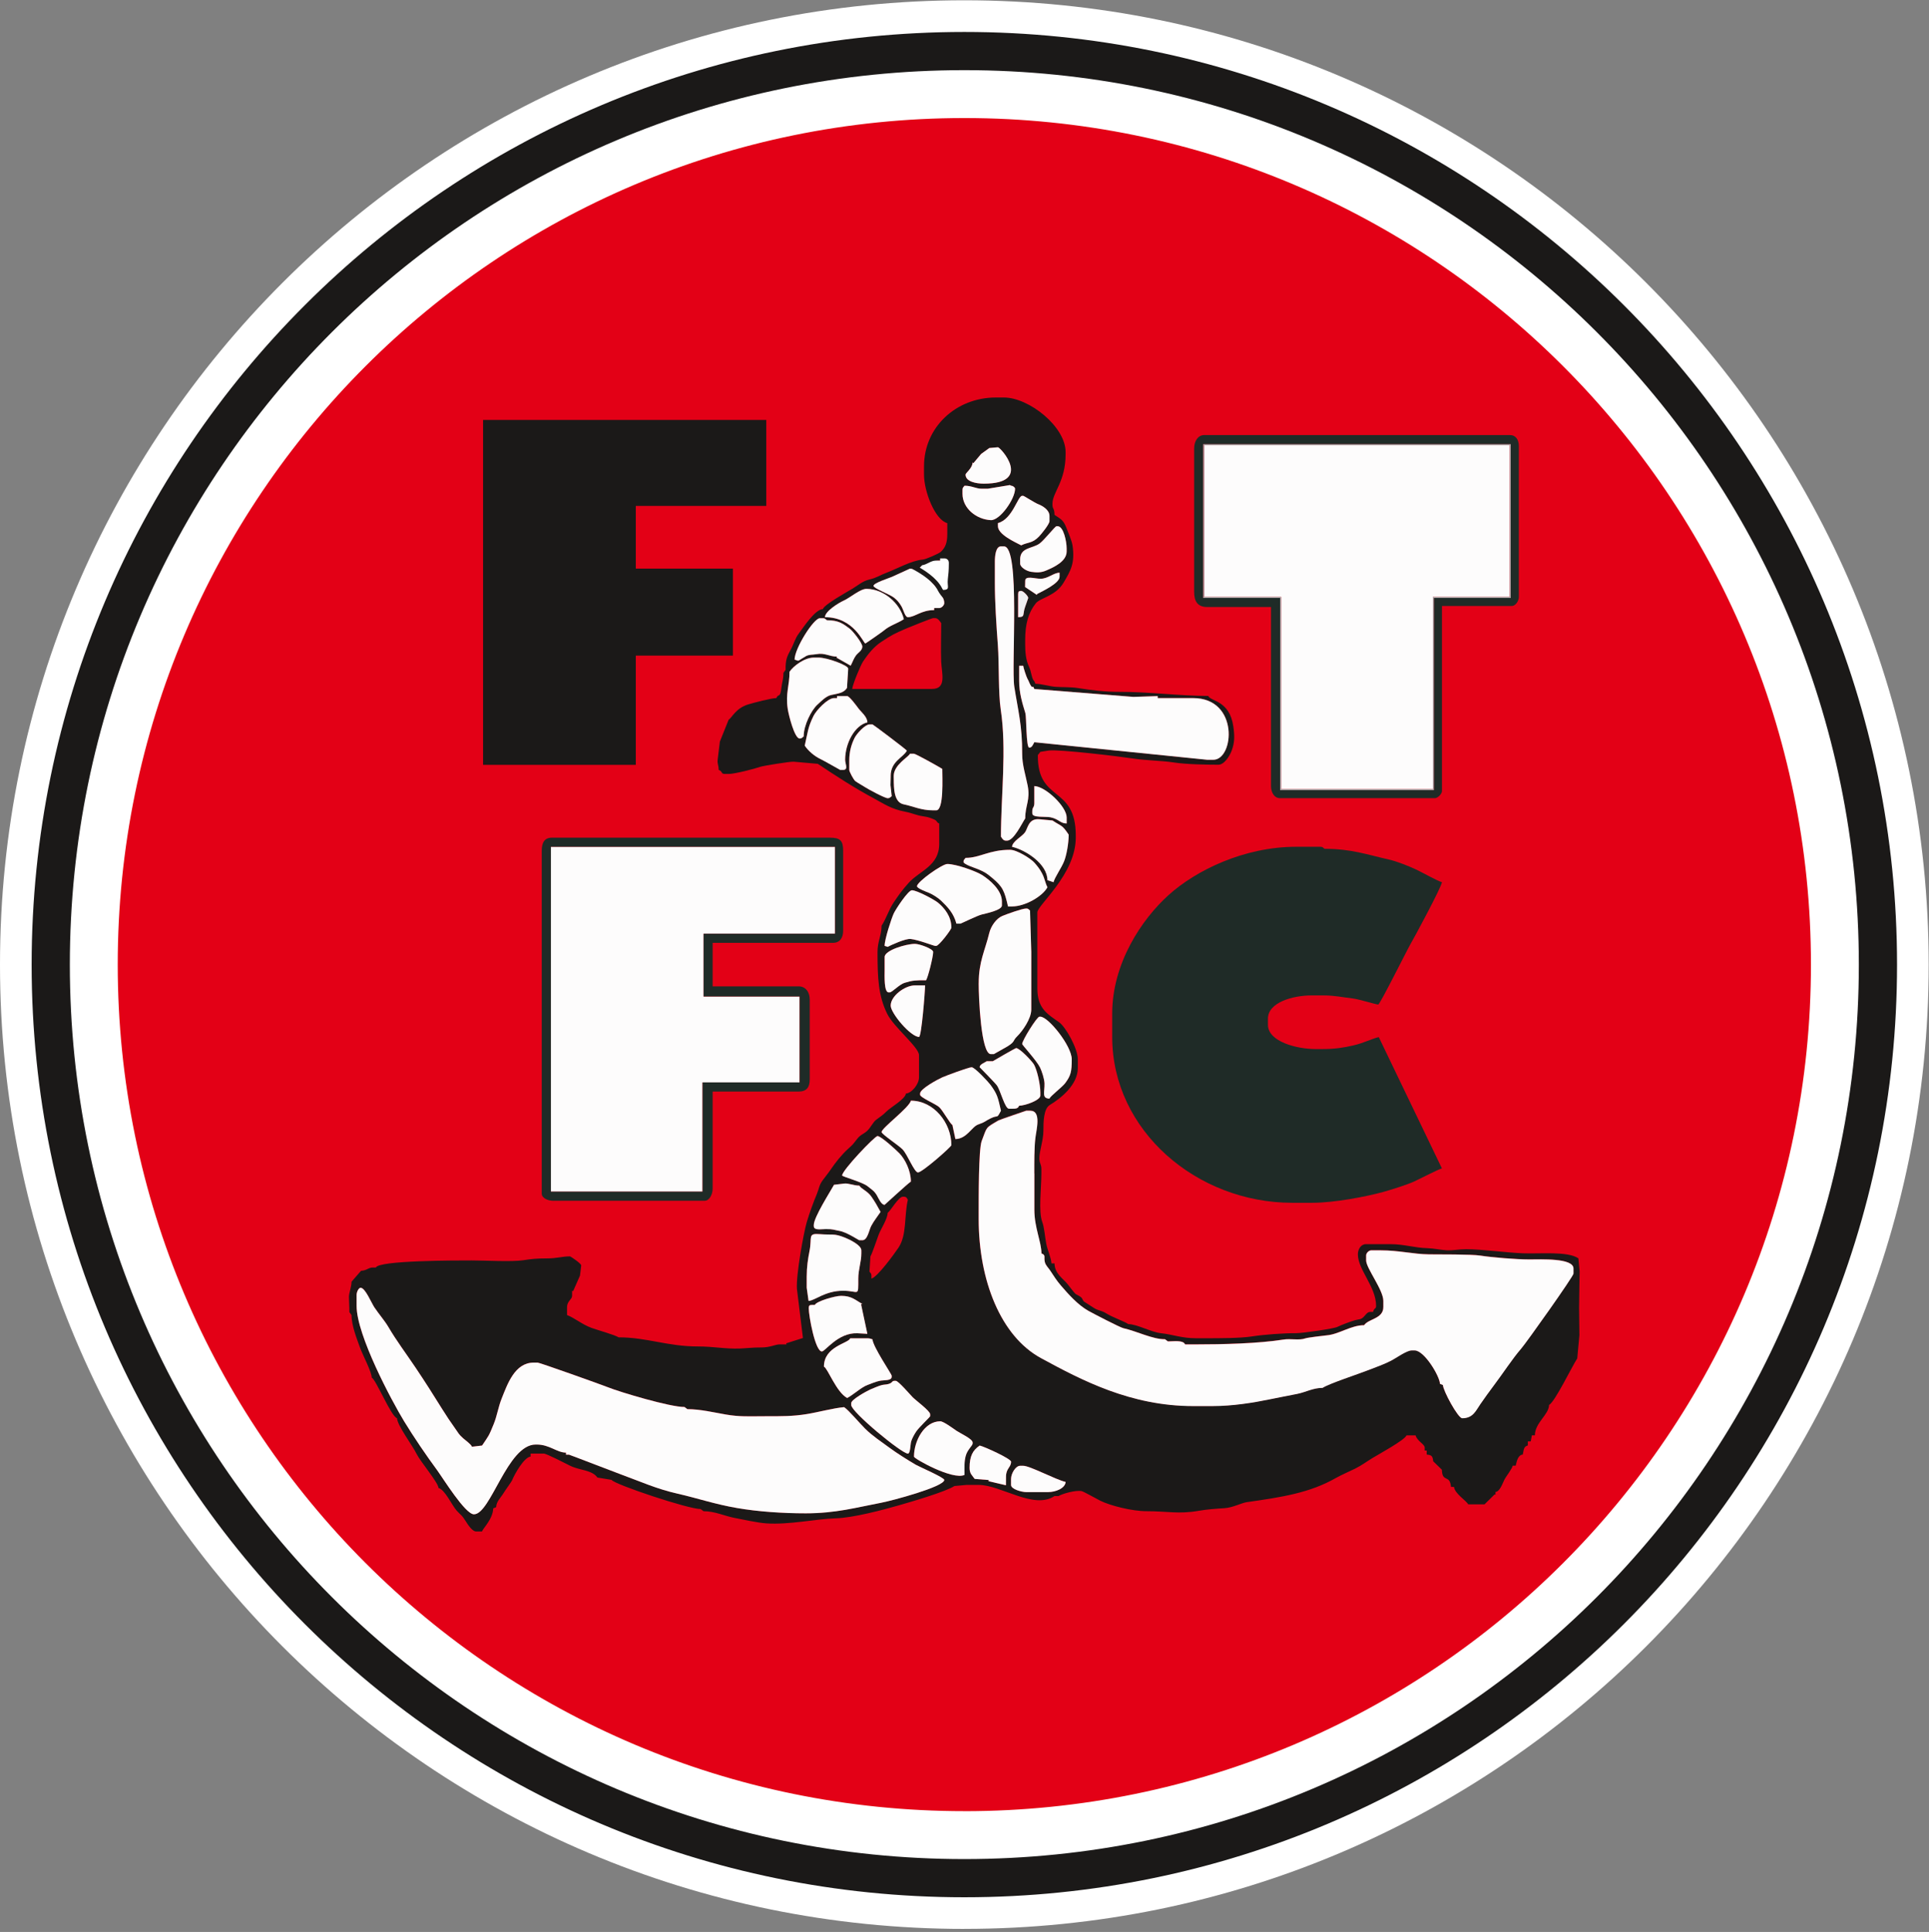 <?xml version="1.0" encoding="UTF-8"?>
<svg id="Layer_2" data-name="Layer 2" xmlns="http://www.w3.org/2000/svg" xmlns:xlink="http://www.w3.org/1999/xlink" viewBox="0 0 606 606.96">
  <rect x="0" y="0" width="606" height="606.96" fill="#808080" stroke="none"/>
  <defs>
    <style>
      .cls-1 {
        clip-path: url(#clippath);
      }

      .cls-2, .cls-3, .cls-4, .cls-5, .cls-6 {
        fill: none;
      }

      .cls-2, .cls-7, .cls-8, .cls-9, .cls-10, .cls-11, .cls-12, .cls-13 {
        stroke-width: 0px;
      }

      .cls-3 {
        stroke-width: 12px;
      }

      .cls-3, .cls-5, .cls-6 {
        stroke: #1b1918;
      }

      .cls-7 {
        fill: #1b1918;
      }

      .cls-7, .cls-8, .cls-9, .cls-10, .cls-11, .cls-12, .cls-13 {
        fill-rule: evenodd;
      }

      .cls-8 {
        fill: #1f2b27;
      }

      .cls-9 {
        fill: #acadae;
      }

      .cls-10 {
        fill: #e30016;
      }

      .cls-11 {
        fill: #fff;
      }

      .cls-12 {
        fill: #fdfcfc;
      }

      .cls-13 {
        fill: #f0f0f2;
      }

      .cls-4 {
        stroke: #e30016;
      }

      .cls-4, .cls-5 {
        stroke-width: .43px;
      }

      .cls-6 {
        stroke-width: 1.5px;
      }
    </style>
    <clipPath id="clippath">
      <rect class="cls-2" width="606" height="606.96"/>
    </clipPath>
  </defs>
  <g id="Layer_1-2" data-name="Layer 1">
    <g>
      <path class="cls-11" d="m302.95,606C135.66,606,0,470.34,0,303.05S135.66.09,302.95.09s302.95,135.66,302.95,302.95-135.66,302.95-302.95,302.95h0Z"/>
      <path class="cls-11" d="m302.95,590.05c-158.48,0-287.01-128.52-287.01-287.01S144.47,16.04,302.95,16.04s287.01,128.52,287.01,287.01-128.52,287.01-287.01,287.01h0Z"/>
      <g class="cls-1">
        <path class="cls-3" d="m302.95,590.06c-158.48,0-287.01-128.52-287.01-287.01S144.47,16.04,302.95,16.04s287.01,128.52,287.01,287.01-128.52,287.01-287.01,287.01h0Z"/>
      </g>
      <path class="cls-10" d="m302.95,568.79c-146.75,0-265.75-119-265.75-265.75S156.21,37.3,302.95,37.3s265.75,119,265.75,265.75-119,265.75-265.75,265.75h0Z"/>
      <path class="cls-4" d="m302.95,568.79c-146.75,0-265.75-119-265.75-265.75S156.21,37.3,302.95,37.3s265.75,119,265.75,265.75-119,265.75-265.75,265.75h0Z"/>
      <path class="cls-7" d="m329.38,468.76h-6.99c-1.43,0-4.77-.92-4.77-2.23v-1.91c0-1.69,1.43-4.13,2.86-4.13h.95c2.15,0,10.12,4.33,13.35,5.08-.17,2.07-3.27,3.18-5.4,3.18h0Zm-13.35-4.77l-.02,2.64-5.47-1.29.09-.36-4.45-.36c-.76-1.13-1.59-1.56-1.59-3.49,0-3.64.98-5.52,3.18-6.99,1.47.34,9.85,4.14,9.85,5.08,0,1.84-1.59,2.02-1.59,4.77h0Zm-13.03-.64c-3.67,1.76-15.89-5.09-15.89-5.72,0-5.13,3.36-11.12,8.26-11.12,1.06,0,4.16,2.35,5.21,3.05,1.19.79,4.96,2.49,4.96,3.62v.32c0,.65-1.64,1.91-2.17,3.87-.52,1.94-.38,3.64-.38,5.98h0Zm-35.59-21.93v-.64c0-1.09,4.74-3.69,5.93-4.24.82-.38,3-1.26,3.67-1.41.96-.21,1.45-.13,2.18-.36,1.36-.44.86-.97,1.89-.97h.32c.82,0,4.45,4.28,5.32,5.16,1,1.01,5.48,4.31,5.48,5.32v.64c0,.22-3.56,3.56-4.39,4.82-.55.84-1.35,2.27-1.59,3.18-.25.98-.22,3.75-1.02,3.75-1.95,0-17.79-13.09-17.79-15.25h0Zm-.32-20.97h5.4c.86,0,.88.15,1.59.32.2,2.46,6.04,10.92,6.04,11.44v.32c0,1.33-2.36.99-3.79,1.29-1.24.26-2.55.82-3.8,1.29-1.96.73-4.41,3.05-6.39,4.1-3.41-1.8-6.16-9.44-7.31-9.85,0-6.41,7.68-7.28,8.26-8.9h0Zm-13.03-9.53c0-.74.22-.95.95-.95h.95c.47-1.15,6.35-2.86,8.26-2.86,3.41,0,4.57,1.43,6.67,2.54l-.4.09,1.98,9.31-3.17-.18c-6.08-.22-10.06,5.72-11.12,5.72-2.1,0-4.13-11.15-4.13-13.66h0Zm-142.04-.64v-3.5c0-.9.64-2.22,1.27-2.22,1.44,0,3.36,4.73,4.32,6.16,1.38,2.07,3.26,4.23,4.37,6.12,2.52,4.31,5.71,8.55,8.53,12.76,2.83,4.2,5.66,8.63,8.33,12.96,1.29,2.09,2.77,4.29,4.2,6.29,1.13,1.58.97,1.65,2.43,2.97.7.64,2.52,1.89,2.79,2.68l3.17-.38c2.12-3.17,2.05-2.79,3.68-6.8,1.05-2.59,1.41-5.31,2.49-8,1.81-4.5,4.11-11.25,10.04-11.25h1.27c.59,0,20.03,6.92,22.11,7.76,3.78,1.52,19.55,6.22,24,6.18l.91.68c4,0,8.24,1.02,12,1.67,4.53.78,7.45.56,12.47.56s8.58.04,12.99-.67c3.62-.58,8.5-1.91,11.79-2.19,1.49,1,4.91,5.1,6.59,6.76,2.35,2.33,5,4.04,7.66,6,2.38,1.75,5.74,3.87,8.3,5.36,1.07.62,8.91,3.99,8.91,4.75,0,2.13-16.44,6.53-19.84,7.17-7.74,1.47-14.23,3.32-23.7,3.32-7.38,0-15.02-.54-21.53-1.66-7-1.2-12.4-3.08-18.69-4.51-6.68-1.51-11.63-3.8-17.33-5.87-1.9-.69-16.66-6.39-16.8-6.39h-.95v-.64c-2.86,0-5.16-2.54-9.21-2.54h-.32c-8.87,0-14.11,21.92-19.39,21.92-2.74,0-9.73-11.35-11.56-13.85-3.47-4.73-7.35-10.44-10.37-15.37-3.92-6.44-14.93-27.05-14.93-36.23h0Zm152.84-4.77c-5.7,0-8.93,3.14-10.86,3.19l-.58-4.14v-3.5c0-3.05.39-5.63.88-8.02.88-4.35-.71-5.66,3.25-5.32,4.06.34,4.34-.31,7.83,1.07,1.48.59,5.21,2.37,5.21,4.01v.95c0,2.7-.96,5.04-.96,7.94,0,6.01.26,3.82-4.76,3.82h0Zm6.04-15.89h-.95c-.21,0-3.92-2.54-6.28-2.93-1.62-.27-1.85-.58-4.2-.56-1.55,0-3.81.5-3.81-.95v-.32c0-2.44,5.22-10.58,6.36-12.65l3.17-.38c1.33-.18,3.03.64,4.77.64.81,1.21,2.53,1.63,3.82,3.49,1.05,1.51,1.96,3.08,2.86,4.77-.99,1.47-2.03,2.73-2.92,4.39-.71,1.31-1.13,4.51-2.8,4.51h0Zm2.86,12.08v-.95c0-.71-.25-.7-.62-1.27l.31-4.77c.52-.78,2.08-5.52,2.62-6.91.67-1.73,2.78-4.9,2.78-6.75.94-.63,3.41-5.08,4.77-5.08h.32c.85,0,.94.46,1.27.95-1.21,5.21-.27,11.12-2.99,15.12-1.36,2.01-6.54,9.15-8.45,9.66h0Zm-9.21-32.41c0-1.65,10.28-12.4,11.12-12.4,1.14,0,5.98,4.5,6.92,5.47,1.7,1.77,3.57,5.35,3.57,8.83-1.14.76-8.22,7.31-8.26,7.31-1.07,0-1.89-2.04-2.43-2.97-.85-1.46-1.68-1.83-2.88-2.84-1.56-1.31-8.03-3.04-8.03-3.41h0Zm12.39-13.67c0-1.26,8.61-7.59,9.21-9.85,7.15,0,12.71,6.94,12.71,13.98,0,.52-9.16,8.58-10.49,8.58-1.15,0-3.29-5.61-4.84-7.24-1.22-1.28-6.6-4.79-6.6-5.47h0Zm47.98,13.03v11.44c0,5.53,2.23,10.12,2.23,13.66,1.5.54.66,1.2,1.07,2.74.27,1.01,1.04,1.7,1.6,2.53,1.3,1.91,1.95,3.09,3.44,4.82,2.4,2.79,5.32,6.07,8.6,7.93,1.47.84,9.98,5.25,11.04,5.48,4.22.93,9.17,3.51,13.06,3.46l.91.68c1.93,0,4.83-.47,5.4.95h2.86c9.1,0,20.16-.28,28.03-1.52,2.3-.36,4.99.34,6.92-.39.62-.23,5.75-.86,6.68-.94,3.88-.33,7.62-3.19,11.75-3.19,1.38-2.06,6.04-1.96,6.04-5.72v-1.91c0-3.46-5.4-10.29-5.4-12.71v-1.59c0-.74.85-1.59,1.59-1.59h2.86c5.96,0,10.34,1.21,15.26,1.26,2.91.03,13.45-.04,16.14.39,3.56.56,11.32,1.21,15.31,1.21,3.83,0,13.98-.51,13.98,2.86v1.59c0,.85-14.81,21.72-16.45,23.59-2.68,3.07-5.89,8.01-8.53,11.49-1.46,1.91-2.95,4.03-4.26,5.91-1.43,2.04-2.27,4.45-5.72,4.45-1.32,0-5.99-8.6-6.06-10.43l-.93-.38c-.05-2.37-4.89-10.49-7.95-10.49h-.95c-1.59,0-4.96,2.49-6.57,3.28-2.59,1.29-4.18,1.77-6.98,2.88-3.12,1.24-12.41,4.25-14.42,5.6-3.02,0-5.24,1.34-7.96,1.89-3,.61-5.55,1.08-8.49,1.68-5.3,1.09-11.73,2.15-18.18,2.15h-6.04c-19.57,0-35.03-8.12-47.83-15.09-12.59-6.85-19.54-24.38-19.54-43.7v-1.91c0-4.48-.04-20.01.94-22.57,1.79-4.65,1.08-4,5.28-6.48.37-.22,8.7-3.05,8.71-3.05h1.27c3.58,0,1.92,5.95,1.61,8.61-.38,3.2-.34,7.7-.34,11.1h0Zm-35.91-24.78v-.32c0-1.47,5.51-4.41,6.99-5.09,1.04-.47,8.28-3.17,9.21-3.17s5.21,4.56,5.91,5.52c2.25,3.06,2.35,4.04,3.3,8.14-1.45,2.73-.67,1.14-3.3,2.43-1.85.9-1.44,1.07-3.83,1.89-2.09.73-3.55,4.5-7.18,4.59l-.95-4.45c-.7-.28-3.05-4.66-4.21-5.64-1.25-1.06-5.96-2.97-5.96-3.89h0Zm18.75-8.58c0-.93,1.46-1.39,2.23-1.91h1.91c.59-.39,7.14-4.13,7.31-4.13,1.16,0,5.08,4.2,5.63,5.17.96,1.7,2,6.17,2,8.81v.95c0,1.47-4.82,3.18-6.67,3.18-.36.89-.94.95-2.22.95h-.96c-1.31,0-2.64-5.68-3.8-7.32-.56-.79-5.41-5.68-5.41-5.71h0Zm13.35-7.31c0-1.14,4.65-8.58,5.4-8.58h.32c2.5,0,9.85,9.18,9.85,13.35,0,3.95-.27,5.11-2.03,7.5-.93,1.26-4.76,4.12-4.96,4.89-2.55-.05-1.48-2.08-1.57-4.78-.06-1.51-.83-3.81-1.39-4.97-1.04-2.17-5.62-7.09-5.62-7.41h0Zm-13.66-19.07c0-6.86,1.98-10.26,3.3-15.76.54-2.21,2.22-4.61,4.12-5.41,1.26-.53,6.23-2.34,7.5-2.34.71,0,.7.25,1.2.64l.39,13.02v18.11c0,2.85-2.77,6.77-4.38,8.33-1.58,1.54-.55,1.64-3.12,3.24-.51.32-4.21,2.41-4.26,2.41h-.95c-3.09,0-3.81-17.64-3.81-22.24h0Zm-18.75,16.84c-2.61,0-8.9-7.44-8.9-9.85,0-3.04,4.49-6.35,7.63-6.35h3.18c0,1.78-1.11,16.2-1.91,16.2h0Zm2.22-17.79c-3.3,0-4.2,0-6.8.82-1.64.52-3.89,2.99-4.64,2.99h-.32c-1.52,0-1.27-5.31-1.27-6.99v-4.13c0-2.11,6.73-4.13,9.53-4.13,1.4,0,5.72,1.54,5.72,2.54,0,1.55-1.62,7.99-2.23,8.9h0Zm3.18-10.8h-.32c-.44,0-5.15-1.86-7.7-2.17-1.56-.19-6.06,1.87-7.22,2.47l-.96-.3c0-2.1,2.13-8.57,2.86-10.17.59-1.29,4.52-7.31,5.72-7.31,1.59,0,7.1,2.99,8.19,3.89,2.02,1.68,4.21,4.31,4.21,7.87,0,.57-3.87,5.72-4.77,5.72h0Zm-6.04-18.75c0-1.4,7.91-6.99,9.53-6.99,2.83,0,9.04,2.29,10.87,3.43,2.44,1.53,6.29,4.77,6.29,8.33v1.27c0,1.5-4.91,2.49-6.36,2.85-1.44.37-6.5,2.86-6.67,2.86h-1.27c-.88-3.27-2.68-5.15-4.84-7.24-.82-.8-2.54-1.9-3.66-2.38-.63-.26-3.89-1.44-3.89-2.14h0Zm14.62-7.63c0-.71.25-.7.64-1.27,4.55,0,7.37-2.54,13.98-2.54,2.18,0,6.58,2.8,7.68,4.07,1,1.16,1.61,1.88,2.38,3.34.87,1.66.96,2.96,1.69,4.35-1.49,2.82-6.96,6.04-11.12,6.04h-1.27c-1.13-4.85-1.6-6.18-5-8.99-1.65-1.36-2.17-1.76-4.32-2.67-.98-.41-4.66-1.55-4.66-2.33h0Zm28.28,6.35l-1.91-.63c0-5.07-6.78-9.48-11.12-10.49.14-1.76,3.05-3.14,4.06-4.52.91-1.25,1.04-4.44,4.53-4.14l4.12.39c3.02,2.02,2.92,1.21,5.09,4.45,0,2.64-.66,6.42-1.45,8.4-.88,2.16-2.89,4.94-3.31,6.53h0Zm-6.68-21.6v-.64c0-1.39.64-1.15.64-2.54v-5.4c3.5.08,10.17,6.45,10.17,9.85v1.91c-2.11-.05-2.43-1.39-5.05-1.94-1.67-.35-5.75.25-5.75-1.24h0Zm-43.53-11.12v-.64c0-3.53,4.72-5.99,5.09-6.99h1.27c.55,0,8.07,4.21,8.9,4.76,0,2.83.55,13.03-1.91,13.03h-.95c-3.87,0-6.22-1.28-9.24-1.88-3.05-.61-3.15-4.82-3.15-8.29h0Zm-.95-.64l-.07,2.87.39,3.49c-.57.38-.56.63-1.27.63-.92,0-6.17-2.84-7.05-3.43-1-.67-2.31-1.33-3.13-1.95-.51-.39-1.89-2.95-1.89-3.51v-2.86c0-2.94.67-5.17,1.68-7.21.66-1.32,3.32-4.23,4.67-4.23h.95c.14,0,10.45,7.73,10.8,8.26-1.16,2.18-5.09,3.33-5.09,7.95h0Zm-16.84-25.1h3.18c.72,0,3.02,3.16,3.5,3.81.93,1.26,2.82,2.66,2.86,4.45-3.94.92-6.99,6.49-6.99,11.75,0,1.3,1.09,3.18-.63,3.18h-.95s-5.14-2.92-6.14-3.39c-1.97-.93-3.86-2.57-4.98-4.23.99-4.25.92-5.63,2.75-9.33.87-1.77,4.46-5.61,6.46-5.61h.95v-.63Zm60.72-3.53c.95,1.64.56-.4,1.24,1.3l31.12,2.48,7.64-.25v.63h11.12c14.54,0,12.91,19.38,6.35,19.38h-1.91l-54.32-5.51c-.46.79-.7,1.7-1.6,1.7-1.02,0-.86-9.67-1.22-10.85-.93-3.03-1.95-6.29-1.95-10.12v-4.77h1.27c.05.57,1.05,3.58,1.33,4.07.43.72.61,1.38.93,1.94h0Zm-55.96,1.3c.16-1.46,2.61-7.42,3.43-8.65,1.49-2.24,3.38-4.6,5.66-6.1,3.3-2.18,3.98-2.54,7.86-4.22.91-.4,8.1-3.28,8.48-3.28h.63c.88,0,1.54,1.04,1.91,1.59,0,3.93-.16,8.2-.01,12.09.14,3.59,1.82,8.57-2.85,8.57h-25.1Zm-19.7-5.4c1.21-1.8,4.7-4.45,7.63-4.45h1.59c2.61,0,9.3,2.43,9.22,3.5l-.38,6.04c-1.03,1.62-2.8,1.74-5.02,2.23-1.59.36-3.12,1.98-4.28,3.03-1.88,1.71-4.31,6.45-4.31,9.99-.57.39-.56.64-1.27.64-1.61,0-3.47-7.47-3.74-9.29-.74-4.93.56-7.24.56-11.68h0Zm1.59-3.81c0-3.52,6-13.03,7.95-13.03h.95c.71,0,.7.25,1.27.64,3.66,0,5.02,1.05,7.18,2.67.93.7,3.94,4.47,3.94,5.59,0,1.27-1.29,1.88-1.98,2.78-.6.8-1,1.85-1.52,2.93l-.18.31-4.45-2.54.18-.31c-2.45,0-3.76-1.25-6.48-.77-1.35.24-2.17.05-3.23.59-.34.17-2.36,1.45-2.36,1.45-.68,0-.42-.11-1.27-.32h0Zm9.53-13.34c.04-1.87,4.3-4.5,5.91-5.21,2.05-.92,5.16-3.68,7.12-3.68,5.5,0,10.61,4.63,11.76,9.53-1.98,1.32-4.46,1.98-6.28,3.57-.39.34-5.71,4.06-5.8,4.06-.63,0-3.51-8.26-12.71-8.26h0Zm60.69-7.31c0-.73.22-.95.95-.95.69,0,2.22,1.64,2.22,2.22,0,.12-1.04,2.87-1.21,3.56-.48,2,.07,2.43-1.97,2.48v-7.31Zm-7.31-3.5v-6.67c0-1.76.27-4.77,1.91-4.77h.95c5.24,0,2.23,37.59,3.25,44.1,1.12,7.22,2.52,12.22,2.47,21.04-.02,3.49,1.14,6.98,1.73,10.03.88,4.52-.77,6.19-.77,10.3-1.06,1.59-3.58,6.99-5.72,6.99h-.32c-.89,0-1.22-.73-1.59-1.27,0-12.81,1.85-27.35-.07-39.97-.77-5.04-.47-14.55-.89-20.08-.5-6.65-.95-13.68-.95-19.7h0Zm14.3-1.27c2.43,0,4.06-1.86,6.04-1.91v1.27c0,2.06-5.31,4.51-6.99,5.4l-.19.28-3.66-2.45.04-1.96c0-1.71,3.04-.64,4.77-.64h0Zm-31.77,3.5c.34,1.44,1.59,2.5,1.59,4.13,0,.74-.85,1.59-1.59,1.59h-1.59v.64c-4.06,0-6.06,2.23-8.26,2.23-.88,0-1.36-2.26-2.01-3.39-.68-1.18-1.32-1.92-2.34-2.74-1.31-1.04-6.45-2.95-6.45-3.71,0-.89,4.87-2.42,5.77-2.82.56-.24,5.62-2.59,5.68-2.59.81,0,1.67.37,2.22.64l1.09-1.18c1.5-.23,2.59-1.36,3.99-1.36h1.27v-.64h1.27c.75,0,1.27.53,1.27,1.27v.32c0,1.98-.13,2.97-.3,4.47-.26,2.32.88,3.1-1.61,3.15h0Zm25.42-9.53c0-3.88,3.83-3.39,6.1-5.02,1.48-1.07,4.88-5.46,5.34-5.46h.32c1.92,0,2.86,4.91,2.86,6.99v.95c0,3.14-3.96,4.93-6.41,5.98-1.64.71-3,.68-4.74.42-1.47-.22-3.46-1.43-3.46-2.59v-1.27Zm-6.99-11.44c4.65-1.24,6.23-8.58,7.63-8.58h.32c.23,0,3.59,2.19,4.69,2.62,1.34.52,3.57,1.76,3.57,3.74v1.59c0,.98-2.62,4.17-3.35,4.91-2.1,2.13-3.27,1.62-5.54,2.71-2.01-1.06-7.31-3.39-7.31-6.04v-.95Zm-11.12-10.48c0-.71.25-.7.63-1.27,2.31,0,3.59.95,5.4.95h1.91l6.96-1.15.35.2c.61,0,1.27.57,1.27.95,0,3.25-4.78,10-7.61,9.87-4.55-.21-8.91-3.71-8.91-8.28v-1.27Zm8.43-13.1l2.69-.24c.8,0,11.18,11.44-4.45,11.44-2.32,0-5.72-.6-5.72-2.86,0-.46,2.18-2.05,2.22-3.81l.25.23,2.43-2.9,2.58-1.86Zm-20.51,5.8v2.54c0,5.37,3.48,14.23,7.31,15.25v3.5c0,2.65-.6,4.22-2.07,5.55-.57.52-4.65,2.31-5.55,2.39-3.65.3-8.22,2.93-11.44,4.13-2.09.78-3,1.57-5.47,2.16-2.07.49-3.43,1.75-5.15,2.8-1.74,1.06-9.03,5.07-9.4,6.48-2.47.06-6.19,5.86-7.57,7.68-1.17,1.53-1.56,3.29-2.54,5.09-1.11,2.04-1.65,3.06-1.6,6.33l-.68.92c0,2.19-.43,2.84-.61,4.48-.4,3.78-.96,1.83-1.62,3.46-1.55,0-7.14,1.47-8.82,1.98-3.96,1.2-5.14,4.23-6.16,4.8l-2.76,6.89-.69,5.71c-.17,1.21.32,1.67.32,3.18,1.29.46.64,1.27,1.91,1.27h1.27c1.87,0,8.26-1.65,9.84-2.23.85-.31,9.42-1.7,10.5-1.62l7.62.67c5.61,3.76,11.37,7.5,17.49,10.79,3.31,1.78,5.52,3.41,10.03,4.27,2.14.41,3.26,1.07,5.57,1.43,1.39.21,1.63.29,2.79.71,2.05.74,1.12,1.09,2.26,1.55v6.36c0,7.02-6.13,8.43-9.62,12.31-2.03,2.26-3,3.64-4.68,6.12-1.61,2.38-2.28,5.02-3.81,7.31,0,3.06-1.27,4.91-1.27,8.26,0,8.21.25,13.81,3.07,19.49,2.02,4.09,9.96,10.46,9.96,12.92v6.99c0,2.15-2.29,4.93-4.13,5.09-.14,1.71-4.81,4.32-6.11,5.64-1.29,1.31-2,1.62-3.34,2.69-.84.67-1.68,2.42-2.68,3.36-1.11,1.03-2.08,1.15-3.17,2.55-1.41,1.79-1.17,1.61-2.88,3.15-1.96,1.76-3.98,4.32-5.5,6.57-.83,1.22-1.58,2.08-2.45,3.27-1.14,1.55-1.13,2.62-1.8,4.24-1.13,2.7-2.31,5.95-3.19,8.88-.97,3.24-3.41,16.67-3.1,21l1.89,15.44-5.26,1.67.1.34h-2.22c-1.29,0-2.9.97-5.72.96-2.58-.02-4.63.25-6.66.33-4.73.18-8.12-.65-13.36-.65-9.39,0-15.93-2.86-24.79-2.86-1.17-.78-6.58-2.26-8.48-2.96-3.03-1.1-5.45-3.21-7.72-4.04v-2.54c0-1.8,1.59-2.4,1.59-3.5v-1.59l.32.12,2.16-4.9.38-3.17c.08-.59-3.37-2.86-3.5-2.86-2.57,0-4.01.64-7.31.64s-4.81.18-7.37.57c-3.58.55-12.04.07-16.14.07-5.08,0-29.28-.03-30.19,2.22h-.95c-1.43,0-1.77.91-3.71,1.04l-2.97,3.41c-.04,1.61-.71,3.25-.82,4.54-.04.48.18,3.71.13,5.03l.68.91c0,3.4,1.74,7.64,2.7,10.32.81,2.26,3.61,7.45,3.65,9.38,1.22.33,6.09,12.21,7.94,12.71.05,2.21,4.87,8.58,6.19,11.29,1.11,2.27,6.8,9,6.84,10.63,2.05.55,4.17,5.36,5.66,7.06,1.36,1.54,1.57,1.25,2.92,3.43.53.86,2.01,3.17,3.18,3.17h1.91c.25-.93,3.42-3.87,3.52-7.25l.93-.38c.04-1.79,1.46-3,2.29-4.38.62-1.02,2.52-3.61,2.68-4,.83-2.05,3.78-7.29,5.84-7.51v-.95h4.13c.88,0,7.13,3.25,8.26,3.81,2.99,1.5,6.89,1.29,8.6,3.72l4.43.73c.97,1.46,24.24,9.22,28,9.17l.91.68c3.54,0,6.52,1.47,9.66,2.09,2.75.54,7.33,1.54,10.03,1.73,7.28.5,15.56-1.41,21.93-1.59,5.41-.15,14.83-2.67,19.51-4.01,4.21-1.2,14.95-4.34,17.68-6.13l3.81-.35h3.81c7,0,17.32,7.86,23.83,3.5h1.27c1.02-.68,5.36-1.93,7.26-1.55.61.12,4.91,2.55,5.88,3.03,3.11,1.54,10,3.29,14.51,3.28,6.62-.01,10.03.98,16.39-.13,2.61-.45,5.4-.65,8.08-.82,2.61-.16,5.34-1.65,7.01-1.89,11.07-1.57,19.8-2.92,27.99-7.59,1.64-.93,4.28-2.08,5.98-2.91,2.12-1.04,3.54-2.16,5.53-3.37,1.95-1.19,10.15-5.65,10.68-7.11h2.86c.47,1.77,2.86,2.79,2.86,3.81v.95h.63v1.27c1.62.14,1.87.52,2.04,2.1l2.73,2.66c.09,4.19,2.52,1.33,2.86,5.4h.95c.23,2.13,3.87,4.31,4.45,5.47h5.14s3.21-3.16,3.21-3.16l.23.23v-.95c1.37-.11,2.22-2.72,2.8-3.87.5-1.01,2.5-3.51,2.6-4.39h.95c.32-1.38.7-3.37,2.22-3.5.34-1.46.21-2.49,1.59-2.86v-1.27h.91s.36-1.91.36-1.91h.95c0-3.96,4.38-6.43,4.45-9.54,1.83-.96,7.14-12,8.85-14.62l.68-7.3-.1-8.58.1-7.31.07-4.14-.39-4.12c-3.43-2.3-11.96-1.36-17.49-1.58-5.2-.2-12.73-1.28-17.78-1.28-2.43,0-3.96.42-6.05.33-1.82-.08-4.12-.59-6.03-.65-4.24-.12-7.41-1.27-11.76-1.27h-7.62c-1.65,0-2.54,1.68-2.54,3.18,0,4.85,5.72,10.18,5.72,16.2,0,1.11-.56.45-.95,1.91h-.95c-.86,0-1.43,1-1.97,1.53-.97.94-1.26.69-2.74,1.07-1.14.3-4.53,1.58-5.53,2.1-1.09.57-11.01,1.99-12.96,1.98-3.91-.02-10.16.43-13.91,1.02-3.7.58-10.31.57-14.68.57h-2.86c-4.59,0-7.25-1.18-11.11-1.59-2.96-.32-7.49-2.85-10.18-2.85-1.39-.93-4.98-2.13-7.05-3.44-1.34-.84-2.44-.82-3.57-1.52-.34-.21-3.22-2.04-3.29-2.11-.67-.68-.27-.82-1.07-1.47-.43-.35-1.23-.68-1.6-.94-.3-.21-2.05-2.49-2.42-2.98-1.43-1.83-4.12-3.32-4.19-6.61h-.95c-.16-2-1.22-4-1.66-6.28-.37-1.87-.58-4.99-1.23-6.72-1.25-3.31-.28-10.68-.28-15.29v-1.27c0-1.74-.64-1.76-.64-3.5,0-2.23,1.28-5.69,1.27-8.59-.01-2.84.08-6.98,2.03-8.14,3.49-2.08,8.78-6.36,8.78-11.56v-2.86c0-3.26-3.8-10.12-5.9-11.58-3.75-2.62-6.81-4.33-6.81-10.66v-23.83c0-2.29,12.07-11.91,12.07-23.51v-.64c0-15.94-12.07-10.21-11.91-25.28l.8-1.01,2.53-.4c3.13-.5,22.92,1.93,26.44,2.48,4.32.67,8.95.64,13.03,1.27,3.69.57,9.91.7,13.91.7,1.88,0,3.58-2.81,4.17-4.41.91-2.43.99-4.42.53-7.61-1.19-8.31-7.16-7.82-7.88-9.59-8.92,0-18.86-1.32-27.64-1.28-4.89.02-9.34-.57-13.41-1.21-2.26-.35-4.57-.21-6.93-.38-1.82-.12-4.25-.91-6.35-.96-.38-1.4-.64-.54-1.15-2.66-.27-1.16-.46-1.92-.91-2.9-.88-1.88-1.12-4.29-1.12-6.83v-1.27c0-5.16.99-8.66,3.33-11.61,1.4-1.76,6.25-2.26,8.74-6.51,2.11-3.61,3.66-6,2.8-11.69-.23-1.5-1.36-4.07-1.98-5.65-.93-2.39-1.82-2.69-3.68-3.94,0-2.18-.64-1.7-.64-3.18v-.32c0-3.61,4.13-6.88,4.13-15.57v-.64c0-8.04-11.54-17.16-19.38-17.16h-2.54c-12.52,0-22.56,9.35-22.56,21.61h0Z"/>
      <path class="cls-8" d="m432.97,315.6c.54,0,9.08-17.19,10.17-19.06,1.27-2.16,9.72-17.88,9.85-19.39-1.23-.28-6.27-3.11-8.11-3.97-2.32-1.08-5.95-2.55-8.61-3.15-6.82-1.55-11.81-3.36-20.15-3.36-.57-.38-.56-.64-1.27-.64h-7.62c-16.35,0-31.46,7.36-40.12,15.17-8.44,7.61-17.71,21.42-17.71,37.26v7.31c0,29.52,26.67,52.11,56.56,52.11h6.35c6.79,0,16.91-1.93,22.31-3.43,2.49-.69,7.55-2.29,9.73-3.3,1.54-.71,7.58-3.83,8.63-4.08l-19.83-41.24c-2.03.44-4.65,1.83-8,2.61-3.16.73-5.9,1.14-9.66,1.14h-2.23c-5.78,0-14.93-2.29-14.93-7.63v-1.91c0-5.16,7.91-7.31,13.66-7.31h3.81c3.61,0,6.07.61,9.21.96,1.93.22,7.23,1.9,7.95,1.9h0Z"/>
      <path class="cls-12" d="m378.32,187.54h24.15v60.37h47.66v-60.37h24.15v-47.66h-95.96v47.66Z"/>
      <path class="cls-7" d="m151.76,240.29h47.98v-34.32h30.5v-27.33h-30.5v-19.7h40.99v-27.01h-88.97v108.36Z"/>
      <path class="cls-12" d="m221.03,293.36h41.31v-27.33h-89.29v108.36h47.66v-34.32h30.5v-27.01h-30.19v-19.7Z"/>
      <path class="cls-12" d="m324.93,368.66c0-3.4-.04-7.89.34-11.1.31-2.66,1.97-8.61-1.61-8.61h-1.27s-8.34,2.83-8.71,3.05c-4.2,2.48-3.49,1.82-5.28,6.48-.98,2.56-.94,18.09-.94,22.57v1.91c0,19.32,6.94,36.85,19.54,43.7,12.79,6.96,28.25,15.09,47.83,15.09h6.04c6.45,0,12.89-1.06,18.18-2.15,2.93-.61,5.49-1.08,8.49-1.68,2.73-.55,4.94-1.89,7.96-1.89,2.01-1.34,11.3-4.36,14.42-5.6,2.79-1.11,4.39-1.58,6.98-2.88,1.61-.8,4.97-3.28,6.57-3.28h.95c3.05,0,7.89,8.12,7.95,10.49l.93.38c.07,1.83,4.74,10.43,6.06,10.43,3.45,0,4.29-2.41,5.72-4.45,1.32-1.88,2.8-4,4.26-5.91,2.64-3.48,5.85-8.42,8.53-11.49,1.64-1.88,16.45-22.74,16.45-23.59v-1.59c0-3.37-10.16-2.86-13.98-2.86-3.99,0-11.75-.65-15.31-1.21-2.69-.43-13.23-.36-16.14-.39-4.91-.05-9.29-1.26-15.26-1.26h-2.86c-.74,0-1.59.85-1.59,1.59v1.59c0,2.42,5.4,9.25,5.4,12.71v1.91c0,3.75-4.66,3.66-6.04,5.72-4.13,0-7.87,2.86-11.75,3.19-.93.08-6.07.71-6.68.94-1.93.72-4.62.02-6.92.39-7.88,1.24-18.93,1.52-28.03,1.52h-2.86c-.57-1.42-3.47-.95-5.4-.95l-.91-.68c-3.88.05-8.84-2.53-13.06-3.46-1.05-.23-9.57-4.65-11.04-5.48-3.28-1.86-6.2-5.14-8.6-7.93-1.49-1.73-2.14-2.91-3.44-4.82-.57-.83-1.33-1.51-1.6-2.53-.41-1.55.43-2.2-1.07-2.74,0-3.54-2.23-8.14-2.23-13.66v-11.44Z"/>
      <path class="cls-12" d="m151.44,454.14l-3.17.38c-.27-.79-2.09-2.04-2.79-2.68-1.46-1.33-1.3-1.4-2.43-2.97-1.43-2-2.91-4.2-4.2-6.29-2.67-4.32-5.51-8.76-8.33-12.96-2.82-4.2-6.01-8.45-8.53-12.76-1.1-1.89-2.99-4.05-4.37-6.12-.96-1.43-2.88-6.16-4.32-6.16-.64,0-1.27,1.32-1.27,2.22v3.5c0,9.18,11.01,29.79,14.93,36.23,3.01,4.94,6.9,10.65,10.37,15.37,1.83,2.5,8.82,13.85,11.56,13.85,5.28,0,10.52-21.92,19.39-21.92h.32c4.06,0,6.35,2.54,9.21,2.54v.64h.95c.14,0,14.91,5.7,16.8,6.39,5.7,2.07,10.65,4.36,17.33,5.87,6.29,1.43,11.68,3.31,18.69,4.51,6.52,1.12,14.15,1.66,21.53,1.66,9.46,0,15.96-1.85,23.7-3.32,3.4-.64,19.84-5.04,19.84-7.17,0-.76-7.84-4.13-8.91-4.75-2.55-1.49-5.92-3.61-8.3-5.36-2.66-1.97-5.31-3.68-7.66-6-1.68-1.66-5.1-5.76-6.59-6.76-3.29.27-8.17,1.61-11.79,2.19-4.41.71-7.8.67-12.99.67s-7.95.23-12.47-.56c-3.76-.65-7.99-1.67-12-1.67l-.91-.68c-4.45.05-20.22-4.66-24-6.18-2.09-.84-21.52-7.76-22.11-7.76h-1.27c-5.93,0-8.24,6.75-10.04,11.25-1.08,2.69-1.44,5.41-2.49,8-1.62,4.01-1.56,3.64-3.68,6.8h0Z"/>
      <path class="cls-8" d="m221.03,313.05h30.19v27.01h-30.5v34.32h-47.66v-108.36h89.29v27.33h-41.31v19.7Zm40.67-16.84c2.16,0,3.18-1.62,3.18-3.81v-25.1c0-3.21-.93-4.13-4.13-4.13h-87.38c-2.4,0-3.18,1.67-3.18,4.13v107.72c0,1.35,1.96,2.22,3.49,2.22h47.66c1.56,0,2.54-2.04,2.54-3.81v-30.5h27.01c2.52,0,3.49-1.35,3.49-3.81v-25.11c0-2.3-1.27-4.13-3.49-4.13h-27.01v-13.66h37.81Z"/>
      <path class="cls-8" d="m378,139.56h96.6v48.3h-24.15v60.38h-48.3v-60.38h-24.15v-48.3Zm-2.86,1.27v45.12c0,3.02,1.13,4.76,4.13,4.76h20.02v56.24c0,1.91.94,3.81,2.86,3.81h48.62c.89,0,2.23-1.34,2.23-2.22v-58.15h21.92c1.16,0,2.23-1.55,2.23-2.86v-47.35c0-1.98-.91-3.5-2.86-3.5h-95.96c-2.06,0-3.18,2.04-3.18,4.13h0Z"/>
      <path class="cls-12" d="m320.17,213.92c0,3.83,1.02,7.09,1.95,10.12.37,1.18.2,10.85,1.22,10.85.9,0,1.14-.91,1.6-1.7l54.32,5.51h1.91c6.55,0,8.19-19.38-6.35-19.38h-11.12v-.63l-7.64.25-31.12-2.48c-.68-1.7-.29.34-1.24-1.3-.32-.56-.5-1.22-.93-1.94-.29-.49-1.29-3.5-1.33-4.07h-1.27v4.77Z"/>
      <path class="cls-12" d="m307.46,308.93c0,4.6.73,22.24,3.81,22.24h.95s3.75-2.1,4.26-2.41c2.57-1.6,1.54-1.7,3.12-3.24,1.6-1.56,4.38-5.48,4.38-8.33v-18.11l-.39-13.02c-.5-.39-.49-.64-1.2-.64-1.27,0-6.25,1.82-7.5,2.34-1.91.8-3.59,3.19-4.12,5.41-1.33,5.5-3.3,8.9-3.3,15.76h0Z"/>
      <path class="cls-12" d="m312.54,183.09c0,6.03.45,13.05.95,19.7.41,5.53.12,15.05.89,20.08,1.92,12.62.07,27.16.07,39.97.36.54.69,1.27,1.59,1.27h.32c2.14,0,4.66-5.41,5.72-6.99,0-4.11,1.65-5.78.77-10.3-.59-3.05-1.75-6.54-1.73-10.03.05-8.83-1.34-13.82-2.47-21.04-1.01-6.51,1.99-44.1-3.25-44.1h-.95c-1.63,0-1.91,3.01-1.91,4.77v6.67Z"/>
      <path class="cls-12" d="m289.03,343.88c0,.92,4.71,2.84,5.96,3.89,1.16.98,3.51,5.36,4.21,5.64l.95,4.45c3.63-.09,5.09-3.86,7.18-4.59,2.39-.82,1.98-.99,3.83-1.89,2.63-1.28,1.85.31,3.3-2.43-.95-4.09-1.05-5.08-3.3-8.14-.7-.96-4.95-5.52-5.91-5.52s-8.17,2.7-9.21,3.17c-1.48.67-6.99,3.62-6.99,5.09v.32Z"/>
      <path class="cls-12" d="m267.42,441.43c0,2.16,15.84,15.25,17.79,15.25.79,0,.77-2.77,1.02-3.75.23-.91,1.03-2.34,1.59-3.18.83-1.26,4.39-4.61,4.39-4.82v-.64c0-1.01-4.48-4.31-5.48-5.32-.87-.88-4.5-5.16-5.32-5.16h-.32c-1.02,0-.53.54-1.89.97-.73.23-1.22.15-2.18.36-.67.15-2.84,1.04-3.67,1.41-1.19.55-5.93,3.15-5.93,4.24v.64Z"/>
      <path class="cls-12" d="m288.07,278.42c0,.71,3.27,1.88,3.89,2.14,1.12.48,2.84,1.58,3.66,2.38,2.16,2.08,3.96,3.96,4.84,7.24h1.27c.17,0,5.23-2.5,6.67-2.86,1.45-.37,6.36-1.36,6.36-2.85v-1.27c0-3.56-3.85-6.8-6.29-8.33-1.83-1.14-8.04-3.43-10.87-3.43-1.62,0-9.53,5.59-9.53,6.99h0Z"/>
      <path class="cls-12" d="m264.88,405.52c5.02,0,4.75,2.19,4.76-3.82,0-2.9.96-5.24.96-7.94v-.95c0-1.64-3.72-3.42-5.21-4.01-3.48-1.39-3.77-.74-7.83-1.07-3.96-.33-2.37.97-3.25,5.32-.48,2.39-.88,4.97-.88,8.02v3.5l.58,4.14c1.93-.05,5.16-3.19,10.86-3.19h0Z"/>
      <path class="cls-12" d="m276.95,355.64c0,.69,5.38,4.2,6.6,5.47,1.55,1.62,3.68,7.24,4.84,7.24,1.33,0,10.49-8.06,10.49-8.58,0-7.04-5.56-13.98-12.71-13.98-.6,2.26-9.21,8.59-9.21,9.85h0Z"/>
      <path class="cls-12" d="m248.03,211.05c0,4.44-1.3,6.75-.56,11.68.27,1.82,2.12,9.29,3.74,9.29.71,0,.7-.25,1.27-.64,0-3.54,2.43-8.28,4.31-9.99,1.16-1.05,2.69-2.68,4.28-3.03,2.21-.49,3.99-.61,5.02-2.23l.38-6.04c.08-1.07-6.61-3.5-9.22-3.5h-1.59c-2.93,0-6.42,2.65-7.63,4.45h0Z"/>
      <path class="cls-12" d="m262.97,219.32h-.95c-2,0-5.59,3.84-6.46,5.61-1.82,3.7-1.76,5.07-2.75,9.33,1.11,1.66,3.01,3.3,4.98,4.23,1,.47,6.11,3.39,6.14,3.39h.95c1.73,0,.63-1.88.63-3.18,0-5.26,3.05-10.84,6.99-11.75-.04-1.79-1.93-3.2-2.86-4.45-.48-.65-2.78-3.81-3.5-3.81h-3.18v.63Z"/>
      <path class="cls-12" d="m279.81,243.79c0-4.62,3.93-5.76,5.09-7.95-.35-.53-10.66-8.26-10.8-8.26h-.95c-1.36,0-4.02,2.91-4.67,4.23-1.02,2.05-1.68,4.28-1.68,7.21v2.86c0,.56,1.38,3.12,1.89,3.51.82.62,2.12,1.28,3.13,1.95.88.59,6.14,3.43,7.05,3.43.71,0,.7-.25,1.27-.63l-.39-3.49.07-2.87Z"/>
      <path class="cls-12" d="m302.69,270.79c0,.78,3.69,1.91,4.66,2.33,2.15.91,2.67,1.3,4.32,2.67,3.4,2.81,3.87,4.14,5,8.99h1.27c4.16,0,9.63-3.22,11.12-6.04-.73-1.39-.82-2.69-1.69-4.35-.77-1.45-1.38-2.17-2.38-3.34-1.1-1.27-5.5-4.07-7.68-4.07-6.61,0-9.43,2.54-13.98,2.54-.39.57-.64.56-.64,1.27h0Z"/>
      <path class="cls-12" d="m264.56,369.3c0,.36,6.47,2.09,8.03,3.41,1.2,1,2.03,1.38,2.88,2.84.54.94,1.36,2.97,2.43,2.97.04,0,7.12-6.55,8.26-7.31,0-3.47-1.87-7.05-3.57-8.83-.93-.97-5.78-5.47-6.92-5.47-.85,0-11.12,10.75-11.12,12.4h0Z"/>
      <path class="cls-12" d="m267.1,420.46c-.59,1.62-8.26,2.49-8.26,8.9,1.14.41,3.9,8.05,7.31,9.85,1.98-1.05,4.43-3.37,6.39-4.1,1.24-.46,2.56-1.03,3.8-1.29,1.43-.3,3.79.04,3.79-1.29v-.32c0-.52-5.83-8.98-6.04-11.44-.71-.17-.73-.32-1.59-.32h-5.4Z"/>
      <path class="cls-12" d="m294.11,297.17c.89,0,4.77-5.15,4.77-5.72,0-3.56-2.18-6.19-4.21-7.87-1.09-.9-6.6-3.89-8.19-3.89-1.2,0-5.13,6.02-5.72,7.31-.73,1.6-2.86,8.07-2.86,10.17l.96.3c1.16-.6,5.66-2.66,7.22-2.47,2.56.3,7.26,2.17,7.7,2.17h.32Z"/>
      <path class="cls-12" d="m270.91,389.64c1.67,0,2.09-3.2,2.8-4.51.89-1.66,1.93-2.91,2.92-4.39-.9-1.69-1.8-3.26-2.86-4.77-1.29-1.86-3.01-2.28-3.82-3.49-1.74,0-3.44-.82-4.77-.64l-3.17.38c-1.14,2.08-6.36,10.22-6.36,12.65v.32c0,1.45,2.26.96,3.81.95,2.35-.01,2.59.29,4.2.56,2.36.39,6.07,2.93,6.28,2.93h.95Z"/>
      <path class="cls-12" d="m259.16,193.9c9.2,0,12.07,8.26,12.71,8.26.09,0,5.41-3.71,5.8-4.06,1.81-1.59,4.3-2.25,6.28-3.57-1.14-4.9-6.25-9.53-11.76-9.53-1.97,0-5.07,2.76-7.12,3.68-1.6.72-5.87,3.34-5.91,5.21h0Z"/>
      <path class="cls-12" d="m321.12,327.99c0,.32,4.58,5.24,5.62,7.41.55,1.16,1.33,3.46,1.39,4.97.09,2.7-.98,4.72,1.57,4.78.21-.76,4.04-3.63,4.96-4.89,1.76-2.4,2.03-3.55,2.03-7.5,0-4.17-7.36-13.35-9.85-13.35h-.32c-.75,0-5.4,7.44-5.4,8.58h0Z"/>
      <path class="cls-12" d="m307.77,335.3s4.85,4.92,5.41,5.71c1.16,1.64,2.49,7.32,3.8,7.32h.96c1.28,0,1.86-.07,2.22-.95,1.85,0,6.67-1.71,6.67-3.18v-.95c0-2.64-1.04-7.11-2-8.81-.55-.98-4.47-5.17-5.63-5.17-.17,0-6.72,3.74-7.31,4.13h-1.91c-.77.52-2.23.98-2.23,1.91h0Z"/>
      <path class="cls-12" d="m280.77,244.42c0,3.47.1,7.68,3.15,8.29,3.02.6,5.37,1.88,9.24,1.88h.95c2.46,0,1.91-10.2,1.91-13.03-.83-.55-8.35-4.76-8.9-4.76h-1.27c-.36,1-5.09,3.46-5.09,6.99v.64Z"/>
      <path class="cls-12" d="m254.07,410.93c0,2.51,2.03,13.66,4.13,13.66,1.06,0,5.05-5.94,11.12-5.72l3.17.18-1.98-9.31.4-.09c-2.11-1.12-3.26-2.54-6.67-2.54-1.91,0-7.8,1.71-8.26,2.86h-.95c-.73,0-.95.22-.95.95h0Z"/>
      <path class="cls-12" d="m303.01,463.36c0-2.34-.14-4.04.38-5.98.53-1.96,2.17-3.22,2.17-3.87v-.32c0-1.13-3.77-2.83-4.96-3.62-1.05-.7-4.15-3.05-5.21-3.05-4.9,0-8.26,5.99-8.26,11.12,0,.63,12.22,7.48,15.89,5.72h0Z"/>
      <path class="cls-12" d="m330.97,277.15c.42-1.6,2.44-4.38,3.31-6.53.8-1.98,1.45-5.75,1.45-8.4-2.17-3.24-2.06-2.43-5.09-4.45l-4.12-.39c-3.49-.3-3.61,2.89-4.53,4.14-1,1.38-3.91,2.76-4.06,4.52,4.34,1.01,11.12,5.42,11.12,10.49l1.91.63Z"/>
      <path class="cls-12" d="m249.62,207.24c.85.2.6.32,1.27.32,0,0,2.02-1.28,2.36-1.45,1.06-.53,1.89-.35,3.23-.59,2.72-.49,4.03.77,6.48.77l-.18.31,4.45,2.54.18-.31c.52-1.09.91-2.13,1.52-2.93.68-.91,1.98-1.51,1.98-2.78,0-1.12-3.01-4.9-3.94-5.59-2.16-1.62-3.52-2.67-7.18-2.67-.57-.39-.56-.64-1.27-.64h-.95c-1.95,0-7.95,9.5-7.95,13.03h0Z"/>
      <path class="cls-12" d="m295.07,185.32c-1-.67-2.16-2.38-3.25-3.42-1.14-1.09-2.49-1.75-3.74-2.61-.55-.27-1.41-.64-2.22-.64-.05,0-5.12,2.34-5.68,2.59-.9.4-5.77,1.92-5.77,2.82,0,.77,5.14,2.67,6.45,3.71,1.03.83,1.66,1.57,2.34,2.74.65,1.13,1.13,3.39,2.01,3.39,2.21,0,4.2-2.23,8.26-2.23v-.64h1.59c.74,0,1.59-.85,1.59-1.59,0-1.63-1.25-2.69-1.59-4.13h0Z"/>
      <path class="cls-12" d="m290.93,307.97c.61-.91,2.23-7.35,2.23-8.9,0-1-4.32-2.54-5.72-2.54-2.8,0-9.53,2.02-9.53,4.13v4.13c0,1.68-.25,6.99,1.27,6.99h.32c.75,0,2.99-2.47,4.64-2.99,2.61-.82,3.5-.82,6.8-.82h0Z"/>
      <path class="cls-12" d="m313.5,164.34v.95c0,2.65,5.3,4.98,7.31,6.04,2.27-1.09,3.44-.58,5.54-2.71.73-.74,3.35-3.93,3.35-4.91v-1.59c0-1.97-2.23-3.22-3.57-3.74-1.1-.43-4.46-2.62-4.69-2.62h-.32c-1.4,0-2.98,7.34-7.63,8.58h0Z"/>
      <path class="cls-12" d="m302.37,153.86v1.27c0,4.57,4.36,8.07,8.91,8.28,2.84.13,7.61-6.62,7.61-9.87,0-.39-.66-.95-1.27-.95l-.35-.2-6.96,1.15h-1.91c-1.82,0-3.09-.95-5.4-.95-.38.57-.63.56-.63,1.27h0Z"/>
      <path class="cls-12" d="m320.48,175.79v1.27c0,1.16,1.99,2.37,3.46,2.59,1.74.26,3.1.29,4.74-.42,2.45-1.05,6.41-2.85,6.41-5.98v-.95c0-2.08-.94-6.99-2.86-6.99h-.32c-.46,0-3.86,4.39-5.34,5.46-2.27,1.64-6.1,1.15-6.1,5.02h0Z"/>
      <path class="cls-9" d="m378.32,139.88h95.96v47.66h-24.15v60.37h-47.66v-60.37h-24.15v-47.66Zm-.32,47.98h24.15v60.38h48.3v-60.38h24.15v-48.3h-96.6v48.3Z"/>
      <path class="cls-12" d="m288.71,325.77c.79,0,1.91-14.42,1.91-16.2h-3.18c-3.14,0-7.63,3.32-7.63,6.35,0,2.41,6.29,9.85,8.9,9.85h0Z"/>
      <path class="cls-12" d="m308.23,142.61l-2.43,2.9-.25-.23c-.04,1.77-2.22,3.35-2.22,3.81,0,2.26,3.4,2.86,5.72,2.86,15.62,0,5.25-11.44,4.45-11.44l-2.69.24-2.58,1.86Z"/>
      <path class="cls-12" d="m316.04,463.99c0-2.75,1.59-2.93,1.59-4.77,0-.95-8.39-4.74-9.85-5.08-2.2,1.47-3.18,3.36-3.18,6.99,0,1.93.83,2.36,1.59,3.49l4.45.36-.09.36,5.47,1.29.02-2.64Z"/>
      <path class="cls-12" d="m329.38,468.76c2.13,0,5.23-1.11,5.4-3.18-3.23-.75-11.2-5.08-13.35-5.08h-.95c-1.43,0-2.86,2.44-2.86,4.13v1.91c0,1.31,3.33,2.23,4.77,2.23h6.99Z"/>
      <path class="cls-12" d="m324.3,255.54c0,1.48,4.08.89,5.75,1.24,2.62.55,2.94,1.89,5.05,1.94v-1.91c0-3.41-6.67-9.77-10.17-9.85v5.4c0,1.39-.64,1.16-.64,2.54v.64Z"/>
      <path class="cls-11" d="m288.48,178.85c1.35.94,2.81,1.65,4.04,2.82,1.18,1.13,2.43,2.97,3.5,3.69,2.68-.06,1.46-.89,1.74-3.4.18-1.61.32-2.69.32-4.82v-.34c0-.8-.57-1.37-1.37-1.37h-1.37v.69h-1.37c-1.52,0-2.68,1.22-4.3,1.47l-1.18,1.27Z"/>
      <path class="cls-12" d="m326.84,181.82c-1.73,0-4.77-1.07-4.77.64l-.04,1.96,3.66,2.45.19-.28c1.68-.89,6.99-3.34,6.99-5.4v-1.27c-1.98.05-3.61,1.91-6.04,1.91h0Z"/>
      <path class="cls-13" d="m319.85,186.59v7.31c2.04-.05,1.49-.48,1.97-2.48.16-.69,1.21-3.44,1.21-3.56,0-.58-1.54-2.22-2.22-2.22-.73,0-.95.22-.95.95h0Z"/>
      <line class="cls-5" x1="296.51" y1="186.75" x2="297.05" y2="186.88"/>
      <path class="cls-6" d="m287,178.11c2.86,1.5,6.8,4.01,8.3,7.07.35.72,1.34,2.07,1.9,2.45"/>
    </g>
  </g>
</svg>